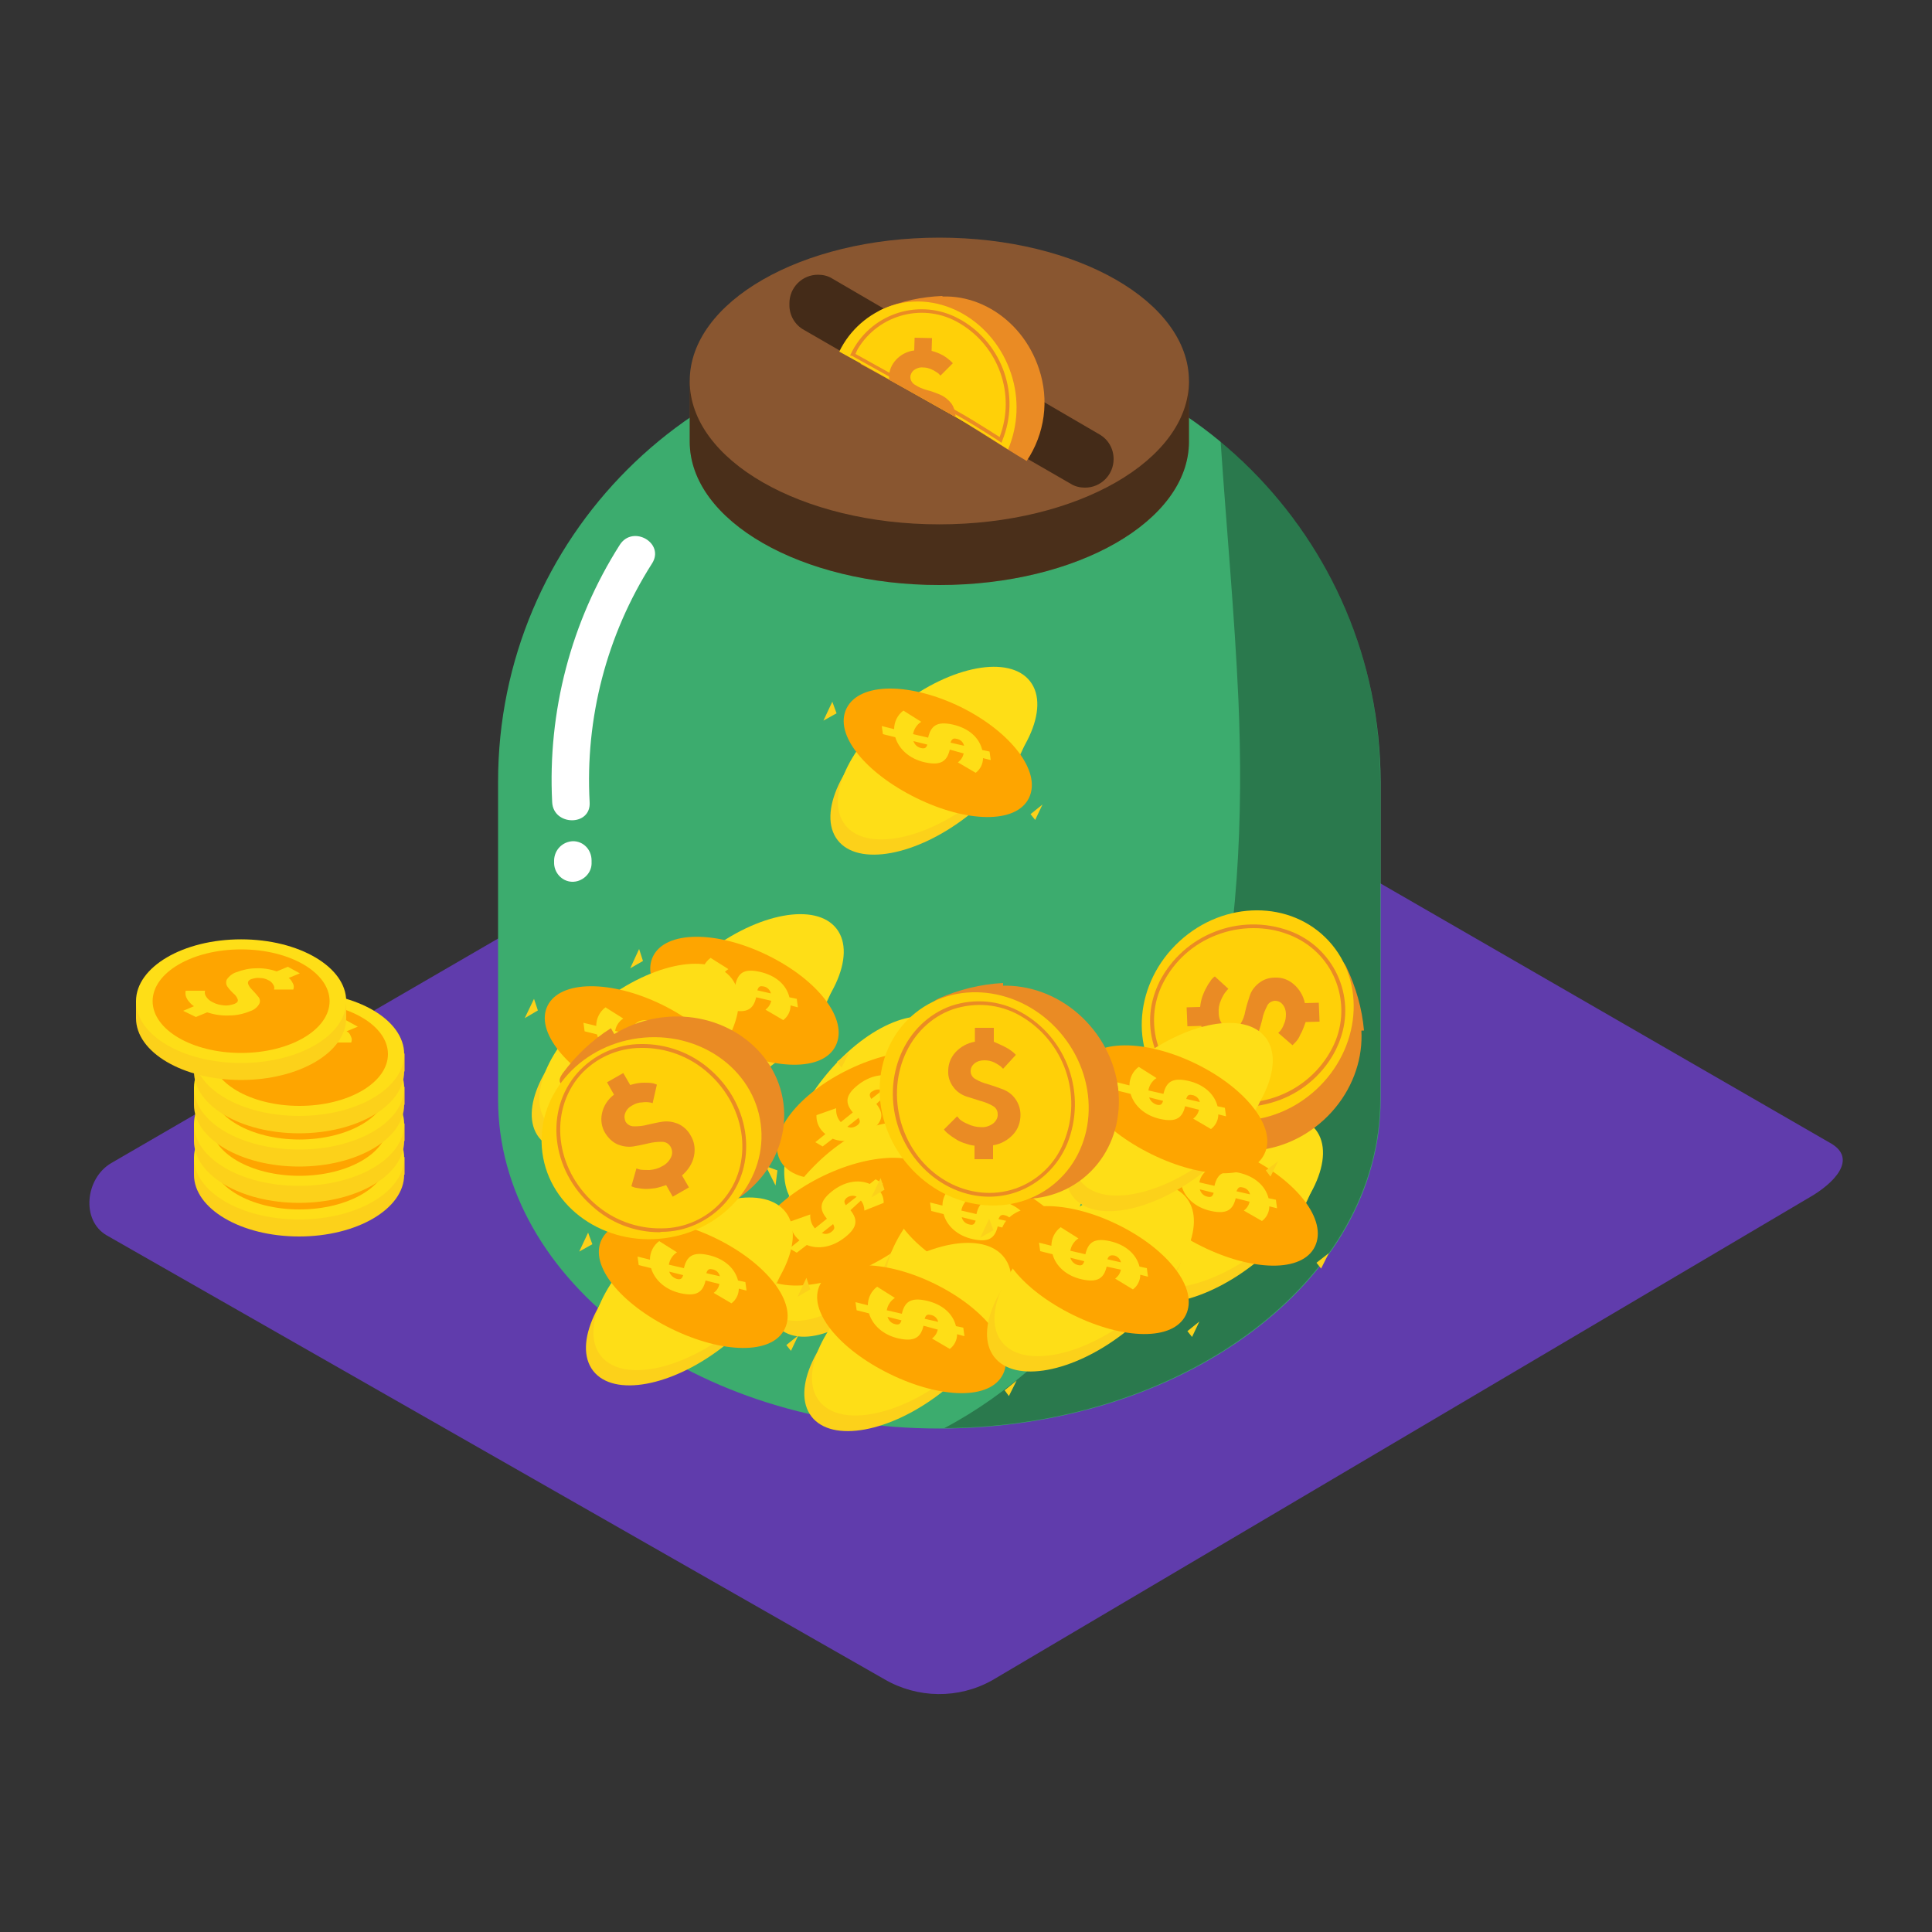 <svg width="132" height="132" viewBox="0 0 132 132" fill="none" xmlns="http://www.w3.org/2000/svg" xmlns:xlink="http://www.w3.org/1999/xlink">
<rect x="0" y="0" width="132" height="132" fill="#333333" stroke="none"/>
<path d="M67.769,114.814L123.578,81.84C125.347,80.837 126.878,79.2 125.136,78.144L69.142,45.83C68.297,45.302 67.03,44.959 66.185,45.461L7.603,79.464C5.834,80.494 5.518,83.371 7.286,84.401L60.43,114.734C62.7,116.054 65.498,116.081 67.769,114.814Z" fill="#603CAC"/>
<path d="M64.178,23.258C47.52,23.258 34.03,36.749 34.03,53.407L34.03,75.108C34.03,87.542 47.52,97.601 64.178,97.601C80.837,97.601 94.327,87.542 94.327,75.108L94.327,53.407C94.301,36.749 80.81,23.258 64.178,23.258Z" fill="#3CAC6E"/>
<g opacity="0.3">
<path d="M83.398,30.175C83.794,36.062 84.348,41.923 84.612,47.81C85.298,63.73 83.239,81.84 70.726,93.218C68.825,94.908 66.766,96.386 64.522,97.574C80.995,97.442 94.301,87.41 94.301,75.082L94.301,53.354C94.327,44.405 90.314,35.904 83.398,30.175Z" fill="#000000"/>
</g>
<path d="M79.649,26.03C76.93,22.704 71.016,20.381 64.178,20.381C57.341,20.381 51.427,22.704 48.708,26.057L47.124,26.057L47.124,30.175C47.124,35.587 54.754,39.97 64.178,39.97C73.603,39.97 81.233,35.587 81.233,30.175L81.233,26.03L79.649,26.03Z" fill="#895630"/>
<g opacity="0.46">
<path d="M79.649,26.03C76.93,22.704 71.016,20.381 64.178,20.381C57.341,20.381 51.427,22.704 48.708,26.057L47.124,26.057L47.124,30.175C47.124,35.587 54.754,39.97 64.178,39.97C73.603,39.97 81.233,35.587 81.233,30.175L81.233,26.03L79.649,26.03Z" fill="#000000"/>
</g>
<path d="M64.178,35.825C73.597,35.825 81.233,31.44 81.233,26.03C81.233,20.621 73.597,16.236 64.178,16.236C54.759,16.236 47.124,20.621 47.124,26.03C47.124,31.44 54.759,35.825 64.178,35.825Z" fill="#895630"/>
<path d="M42.346,37.224C39.019,42.451 37.409,48.602 37.726,54.806C37.805,56.443 40.392,56.47 40.286,54.806C39.97,49.078 41.448,43.375 44.537,38.518C45.461,37.118 43.243,35.825 42.346,37.224Z" fill="#FFFFFF"/>
<path d="M39.151,57.473C38.438,57.499 37.884,58.054 37.858,58.766L37.858,58.898C37.831,59.611 38.386,60.218 39.072,60.245C39.758,60.271 40.392,59.717 40.418,59.03C40.418,59.004 40.418,58.951 40.418,58.925L40.418,58.793C40.418,58.054 39.864,57.473 39.151,57.473Z" fill="#FFFFFF"/>
<path d="M52.325,79.675L52.985,80.995L53.117,79.966Z" fill="#FCD11A"/>
<path d="M60.025,81.42C64.443,81.42 68.024,79.565 68.024,77.275C68.024,74.986 64.443,73.131 60.025,73.131C55.607,73.131 52.026,74.986 52.026,77.275C52.026,79.565 55.607,81.42 60.025,81.42Z" transform="rotate(-51.459 60.025 77.275)" fill="#FCD11A"/>
<path d="M66.739,72.732L67.241,73.814L66.739,73.814L66.739,72.732Z" fill="#FCD11A"/>
<path d="M59.526,80.361C63.943,80.361 67.525,78.505 67.525,76.216C67.525,73.927 63.943,72.071 59.526,72.071C55.108,72.071 51.526,73.927 51.526,76.216C51.526,78.505 55.108,80.361 59.526,80.361Z" transform="rotate(-51.459 59.526 76.216)" fill="#FEDE17"/>
<path d="M65.815,73.181C66.686,74.976 64.495,77.563 61.037,79.253C57.578,80.942 54.146,81.022 53.275,79.226C52.404,77.431 54.569,74.712 58.027,73.049C61.486,71.386 64.944,71.412 65.815,73.181Z" fill="#FEA500"/>
<path d="M59.875,75.425C60.377,76.058 60.377,76.586 59.506,77.273C58.634,77.959 57.684,78.118 56.892,77.801L56.206,78.329L55.704,78.038L56.39,77.484C55.994,77.167 55.757,76.692 55.783,76.19L57.13,75.715C57.103,76.058 57.209,76.428 57.446,76.666L58.265,76.006C57.737,75.372 57.737,74.844 58.582,74.158C59.426,73.471 60.403,73.286 61.195,73.63L61.591,73.313L62.093,73.603L61.67,73.92C61.987,74.158 62.172,74.554 62.146,74.95L60.826,75.451C60.826,75.187 60.746,74.95 60.588,74.765L59.875,75.425ZM58.582,76.877C58.766,76.718 58.793,76.613 58.661,76.375L57.895,76.982C58.106,77.088 58.37,77.035 58.582,76.877ZM59.532,75.082L60.271,74.501C60.06,74.395 59.796,74.422 59.585,74.58L59.558,74.58C59.4,74.712 59.374,74.844 59.532,75.082Z" fill="#FEDE17"/>
<path d="M76.428,78.566L75.794,79.886L76.692,79.385Z" fill="#FCD11A"/>
<path d="M83.069,91.137C85.358,91.137 87.213,87.555 87.213,83.137C87.213,78.72 85.358,75.138 83.069,75.138C80.78,75.138 78.924,78.72 78.924,83.137C78.924,87.555 80.78,91.137 83.069,91.137Z" transform="rotate(-127.818 83.069 83.137)" fill="#FCD11A"/>
<path d="M90.79,85.615L90.262,86.671L89.945,86.275L90.79,85.615Z" fill="#FCD11A"/>
<path d="M83.579,90.095C85.868,90.095 87.724,86.513 87.724,82.096C87.724,77.678 85.868,74.096 83.579,74.096C81.29,74.096 79.434,77.678 79.434,82.096C79.434,86.513 81.29,90.095 83.579,90.095Z" transform="rotate(-127.818 83.579 82.096)" fill="#FEDE17"/>
<path d="M89.839,85.166C88.968,86.962 85.562,86.856 82.13,85.166C78.698,83.477 76.481,80.837 77.352,79.068C78.223,77.299 81.708,77.299 85.166,78.989C88.625,80.678 90.71,83.371 89.839,85.166Z" fill="#FEA500"/>
<path d="M84.427,81.866C84.242,82.658 83.82,82.975 82.738,82.738C81.655,82.5 80.942,81.814 80.731,81.022L79.886,80.81L79.807,80.23L80.652,80.441C80.652,79.939 80.89,79.464 81.286,79.174L82.5,79.939C82.21,80.124 81.998,80.441 81.946,80.784L82.975,81.022C83.16,80.23 83.556,79.886 84.638,80.124C85.721,80.362 86.46,81.022 86.671,81.866L87.173,81.972L87.252,82.553L86.724,82.421C86.724,82.817 86.539,83.186 86.222,83.424L84.982,82.711C85.193,82.553 85.325,82.342 85.378,82.104L84.427,81.866ZM82.5,81.761C82.738,81.814 82.843,81.761 82.922,81.497L81.972,81.259C82.051,81.523 82.236,81.708 82.5,81.761ZM84.48,81.391L85.404,81.602C85.351,81.365 85.166,81.18 84.902,81.127L84.876,81.127C84.691,81.074 84.586,81.127 84.48,81.391Z" fill="#FEDE17"/>
<g opacity="0.5">
<path d="M53.935,20.856L53.935,20.724C53.935,19.642 54.806,18.77 55.889,18.77C56.232,18.77 56.575,18.85 56.866,19.034L75.108,29.674C75.715,30.017 76.085,30.65 76.085,31.363C76.085,32.446 75.214,33.317 74.131,33.317C73.788,33.317 73.445,33.238 73.154,33.053L54.938,22.546C54.305,22.202 53.935,21.542 53.935,20.856Z" fill="#000000"/>
</g>
<path d="M64.39,20.222C62.99,20.275 61.591,20.566 60.298,21.12C58.238,22.018 64.31,23.786 64.31,23.786Z" fill="#EA8B24"/>
<path d="M64.944,28.301C66.713,29.304 68.402,30.466 70.145,31.495C71.386,29.647 71.702,27.324 70.99,25.212C69.802,21.569 66.132,19.457 62.806,20.539C60.826,21.199 59.321,22.836 58.793,24.869C60.852,25.978 62.885,27.139 64.944,28.301Z" fill="#EA8B24"/>
<path d="M64.944,28.301C66.29,29.04 67.584,29.885 68.878,30.703C69.564,29.066 69.643,27.245 69.089,25.555C67.901,21.912 64.231,19.8 60.905,20.882C59.347,21.41 58.054,22.546 57.341,24.024C59.902,25.423 62.41,26.875 64.944,28.301Z" fill="#FFD008"/>
<path d="M68.429,30.254L68.033,29.99C67.082,29.383 66.079,28.75 65.076,28.195C64.337,27.799 63.624,27.377 62.911,26.954C61.38,26.083 59.796,25.186 58.212,24.314L58.08,24.288L58.133,24.182C59.4,21.516 62.594,20.381 65.261,21.648C65.419,21.727 65.551,21.806 65.71,21.886C68.534,23.549 69.722,27.06 68.482,30.096L68.429,30.254ZM58.45,24.182C59.981,25.027 61.538,25.898 63.043,26.743C63.756,27.166 64.495,27.562 65.208,27.984C66.211,28.538 67.214,29.172 68.165,29.779L68.297,29.858C69.406,26.954 68.244,23.681 65.578,22.097C63.175,20.645 60.06,21.437 58.608,23.839C58.555,23.945 58.502,24.05 58.45,24.182Z" fill="#EA8B24"/>
<path d="M64.944,28.301L65.287,28.512C65.287,28.169 65.182,27.826 64.997,27.562C64.786,27.298 64.522,27.086 64.205,26.954C63.888,26.822 63.598,26.717 63.281,26.638C63.017,26.558 62.753,26.453 62.515,26.294C62.33,26.189 62.198,25.978 62.198,25.766C62.198,25.582 62.304,25.397 62.436,25.291C62.621,25.159 62.832,25.08 63.07,25.106C63.281,25.106 63.492,25.159 63.703,25.265C63.835,25.318 63.967,25.423 64.099,25.502C64.152,25.555 64.205,25.608 64.258,25.661L65.102,24.816L64.944,24.658C64.786,24.526 64.627,24.394 64.442,24.288C64.205,24.156 63.941,24.05 63.65,23.971L63.677,23.1L62.489,23.074L62.462,23.945C61.987,23.998 61.538,24.235 61.222,24.578C60.931,24.895 60.746,25.291 60.746,25.74C60.746,25.819 60.746,25.872 60.746,25.951C62.146,26.717 63.545,27.509 64.944,28.301Z" fill="#EA8B24"/>
<path d="M50.582,86.962L51.242,88.255L51.374,87.226Z" fill="#FCD11A"/>
<path d="M58.291,88.703C62.709,88.703 66.291,86.848 66.291,84.559C66.291,82.269 62.709,80.414 58.291,80.414C53.874,80.414 50.292,82.269 50.292,84.559C50.292,86.848 53.874,88.703 58.291,88.703Z" transform="rotate(-51.459 58.291 84.559)" fill="#FCD11A"/>
<path d="M64.997,80.018L65.498,81.074L64.997,81.074L64.997,80.018Z" fill="#FCD11A"/>
<path d="M57.779,87.618C62.197,87.618 65.779,85.762 65.779,83.473C65.779,81.184 62.197,79.329 57.779,79.329C53.362,79.329 49.78,81.184 49.78,83.473C49.78,85.762 53.362,87.618 57.779,87.618Z" transform="rotate(-51.459 57.779 83.473)" fill="#FEDE17"/>
<path d="M64.046,80.467C64.918,82.262 62.726,84.85 59.268,86.539C55.81,88.229 52.378,88.308 51.506,86.513C50.635,84.718 52.8,81.998 56.258,80.335C59.717,78.672 63.202,78.672 64.046,80.467Z" fill="#FEA500"/>
<path d="M58.106,82.685C58.608,83.318 58.608,83.846 57.737,84.533C56.866,85.219 55.915,85.378 55.123,85.061L54.437,85.589L53.935,85.298L54.622,84.744C54.226,84.427 53.988,83.952 54.014,83.45L55.361,82.975C55.334,83.318 55.44,83.662 55.678,83.926L56.496,83.266C55.968,82.632 55.968,82.104 56.813,81.418C57.658,80.731 58.634,80.546 59.426,80.89L59.822,80.573L60.324,80.863L59.902,81.18C60.218,81.418 60.377,81.787 60.377,82.183L59.057,82.711C59.057,82.474 58.978,82.21 58.819,82.025L58.106,82.685ZM56.839,84.137C57.024,83.978 57.05,83.873 56.918,83.635L56.153,84.242C56.364,84.348 56.628,84.322 56.839,84.137ZM57.79,82.342L58.529,81.761C58.318,81.655 58.054,81.682 57.842,81.84C57.684,81.998 57.631,82.104 57.79,82.342Z" fill="#FEDE17"/>
<path d="M43.666,64.838L43.058,66.158L43.93,65.657Z" fill="#FCD11A"/>
<path d="M50.313,77.421C52.603,77.421 54.458,73.84 54.458,69.422C54.458,65.004 52.603,61.423 50.313,61.423C48.024,61.423 46.169,65.004 46.169,69.422C46.169,73.84 48.024,77.421 50.313,77.421Z" transform="rotate(-127.818 50.313 69.422)" fill="#FCD11A"/>
<path d="M58.027,71.887L57.499,72.943L57.182,72.547L58.027,71.887Z" fill="#FCD11A"/>
<path d="M50.835,76.356C53.124,76.356 54.98,72.774 54.98,68.356C54.98,63.939 53.124,60.357 50.835,60.357C48.546,60.357 46.69,63.939 46.69,68.356C46.69,72.774 48.546,76.356 50.835,76.356Z" transform="rotate(-127.818 50.835 68.356)" fill="#FEDE17"/>
<path d="M57.103,71.438C56.232,73.234 52.826,73.128 49.394,71.438C45.962,69.749 43.745,67.109 44.616,65.34C45.487,63.571 48.972,63.571 52.43,65.261C55.889,66.95 57.974,69.643 57.103,71.438Z" fill="#FEA500"/>
<path d="M51.665,68.138C51.48,68.93 51.058,69.247 49.975,69.01C48.893,68.772 48.18,68.086 47.969,67.294L47.124,67.082L47.045,66.502L47.916,66.713C47.916,66.211 48.154,65.736 48.55,65.446L49.764,66.211C49.474,66.396 49.262,66.713 49.21,67.056L50.239,67.294C50.424,66.475 50.82,66.158 51.902,66.396C52.985,66.634 53.724,67.267 53.935,68.138L54.437,68.244L54.516,68.825L54.014,68.693C54.014,69.089 53.83,69.458 53.513,69.696L52.298,68.983C52.51,68.825 52.642,68.614 52.694,68.376L51.665,68.138ZM49.738,68.033C49.975,68.086 50.081,68.033 50.16,67.769L49.21,67.531C49.289,67.795 49.474,67.98 49.738,68.033ZM51.744,67.663L52.668,67.874C52.615,67.637 52.43,67.452 52.193,67.399L52.166,67.399C51.929,67.346 51.823,67.399 51.744,67.663Z" fill="#FEDE17"/>
<path d="M93.192,70.409C93.06,68.904 92.638,67.426 91.978,66.053C90.895,63.888 89.338,70.567 89.338,70.567Z" fill="#EA8B24"/>
<path d="M85.784,78.333C89.939,78.333 93.308,75.248 93.308,71.442C93.308,67.637 89.939,64.552 85.784,64.552C81.628,64.552 78.26,67.637 78.26,71.442C78.26,75.248 81.628,78.333 85.784,78.333Z" transform="rotate(-42.579 85.784 71.442)" fill="#EA8B24"/>
<path d="M85.248,76.274C89.403,76.274 92.772,73.189 92.772,69.384C92.772,65.578 89.403,62.493 85.248,62.493C81.093,62.493 77.724,65.578 77.724,69.384C77.724,73.189 81.093,76.274 85.248,76.274Z" transform="rotate(-42.579 85.248 69.384)" fill="#FFD008"/>
<path d="M84.85,75.636C84.005,75.636 83.186,75.478 82.394,75.187C79.385,74.078 77.827,70.752 78.936,67.742C79.015,67.505 79.121,67.294 79.226,67.056C80.89,63.835 84.691,62.357 88.097,63.598C91.106,64.706 92.664,68.033 91.555,71.042C91.476,71.28 91.37,71.491 91.265,71.729C90.473,73.286 89.126,74.501 87.49,75.134C86.645,75.451 85.747,75.636 84.85,75.636ZM85.642,63.413C84.77,63.413 83.926,63.571 83.107,63.888C81.523,64.495 80.23,65.657 79.464,67.162C78.065,69.881 79.121,73.234 81.84,74.633C82.051,74.738 82.262,74.844 82.5,74.923C85.774,76.111 89.443,74.686 91.027,71.597C92.426,68.878 91.37,65.525 88.651,64.126C88.44,64.02 88.229,63.914 87.991,63.835C87.252,63.545 86.46,63.413 85.642,63.413Z" fill="#EA8B24"/>
<path d="M88.836,70.699C88.757,70.91 88.625,71.095 88.466,71.254L88.308,71.412L87.331,70.567C87.384,70.541 87.437,70.462 87.49,70.409C87.595,70.277 87.674,70.118 87.727,69.96C87.833,69.749 87.859,69.511 87.859,69.274C87.859,69.036 87.78,68.798 87.622,68.614C87.49,68.455 87.305,68.376 87.094,68.376C86.856,68.402 86.645,68.534 86.566,68.746C86.434,69.01 86.302,69.3 86.249,69.617C86.17,69.96 86.064,70.277 85.958,70.62C85.853,70.963 85.642,71.254 85.351,71.491C85.034,71.755 84.638,71.887 84.242,71.887C83.741,71.914 83.266,71.755 82.87,71.438C82.474,71.095 82.183,70.62 82.078,70.092L81.127,70.118L81.074,68.825L81.998,68.798C82.025,68.534 82.078,68.297 82.157,68.059C82.236,67.848 82.315,67.663 82.421,67.478C82.5,67.32 82.579,67.188 82.685,67.056C82.738,66.95 82.817,66.871 82.896,66.792L83.002,66.713L83.926,67.558C83.873,67.61 83.82,67.663 83.741,67.769C83.609,67.927 83.503,68.138 83.424,68.323C83.292,68.614 83.239,68.904 83.266,69.221C83.266,69.511 83.371,69.802 83.556,70.039C83.714,70.224 83.952,70.33 84.216,70.303C84.454,70.303 84.665,70.145 84.77,69.934C84.929,69.67 85.034,69.379 85.087,69.062C85.166,68.719 85.272,68.376 85.378,68.059C85.483,67.716 85.694,67.426 85.985,67.188C86.302,66.924 86.698,66.792 87.094,66.792C87.569,66.766 88.018,66.924 88.387,67.241C88.783,67.584 89.047,68.033 89.153,68.534L90.103,68.508L90.156,69.802L89.206,69.828C89.1,70.118 88.994,70.435 88.836,70.699Z" fill="#EA8B24"/>
<path d="M60.166,80.494L59.532,81.814L60.43,81.286Z" fill="#FCD11A"/>
<path d="M66.818,93.06C69.107,93.06 70.963,89.478 70.963,85.06C70.963,80.643 69.107,77.061 66.818,77.061C64.529,77.061 62.673,80.643 62.673,85.06C62.673,89.478 64.529,93.06 66.818,93.06Z" transform="rotate(-127.818 66.818 85.06)" fill="#FCD11A"/>
<path d="M74.501,87.516L73.999,88.572L73.682,88.176L74.501,87.516Z" fill="#FCD11A"/>
<path d="M67.331,92.015C69.62,92.015 71.475,88.433 71.475,84.015C71.475,79.598 69.62,76.016 67.331,76.016C65.042,76.016 63.186,79.598 63.186,84.015C63.186,88.433 65.042,92.015 67.331,92.015Z" transform="rotate(-127.818 67.331 84.015)" fill="#FEDE17"/>
<path d="M73.577,87.067C72.706,88.862 69.3,88.757 65.842,87.067C62.383,85.378 60.192,82.738 61.063,80.969C61.934,79.2 65.419,79.2 68.878,80.89C72.336,82.579 74.448,85.272 73.577,87.067Z" fill="#FEA500"/>
<path d="M68.165,83.794C67.98,84.586 67.558,84.902 66.475,84.665C65.393,84.427 64.68,83.741 64.469,82.949L63.624,82.738L63.545,82.157L64.39,82.368C64.39,81.866 64.627,81.391 65.023,81.101L66.238,81.866C65.947,82.051 65.736,82.368 65.683,82.711L66.713,82.949C66.898,82.157 67.294,81.814 68.376,82.051C69.458,82.315 70.198,82.949 70.409,83.794L70.91,83.899L70.99,84.48L70.462,84.348C70.462,84.744 70.277,85.114 69.96,85.351L68.746,84.638C68.957,84.48 69.089,84.269 69.142,84.031L68.165,83.794ZM66.238,83.662C66.475,83.714 66.581,83.662 66.66,83.398L65.71,83.16C65.762,83.424 65.974,83.609 66.238,83.662ZM68.218,83.292L69.142,83.503C69.089,83.266 68.904,83.081 68.64,83.028C68.429,82.975 68.323,83.028 68.218,83.292Z" fill="#FEDE17"/>
<path d="M40.181,84.216L39.574,85.51L40.471,85.008Z" fill="#FCD11A"/>
<path d="M46.846,96.755C49.135,96.755 50.991,93.174 50.991,88.756C50.991,84.338 49.135,80.757 46.846,80.757C44.557,80.757 42.701,84.338 42.701,88.756C42.701,93.174 44.557,96.755 46.846,96.755Z" transform="rotate(-127.818 46.846 88.756)" fill="#FCD11A"/>
<path d="M54.542,91.238L54.041,92.294L53.724,91.898L54.542,91.238Z" fill="#FCD11A"/>
<path d="M47.356,95.713C49.645,95.713 51.501,92.132 51.501,87.714C51.501,83.296 49.645,79.715 47.356,79.715C45.067,79.715 43.211,83.296 43.211,87.714C43.211,92.132 45.067,95.713 47.356,95.713Z" transform="rotate(-127.818 47.356 87.714)" fill="#FEDE17"/>
<path d="M53.618,90.79C52.747,92.585 49.342,92.479 45.883,90.79C42.425,89.1 40.234,86.46 41.105,84.691C41.976,82.922 45.461,82.922 48.919,84.612C52.378,86.302 54.49,88.994 53.618,90.79Z" fill="#FEA500"/>
<path d="M48.206,87.49C48.022,88.282 47.599,88.598 46.517,88.361C45.434,88.123 44.722,87.437 44.484,86.645L43.639,86.434L43.56,85.853L44.405,86.064C44.405,85.562 44.642,85.087 45.038,84.797L46.253,85.562C45.962,85.747 45.751,86.064 45.698,86.407L46.728,86.645C46.913,85.853 47.309,85.51 48.391,85.747C49.474,85.985 50.213,86.645 50.424,87.49L50.926,87.595L51.005,88.176L50.477,88.044C50.477,88.44 50.292,88.81 49.975,89.047L48.761,88.334C48.972,88.176 49.104,87.965 49.157,87.727L48.206,87.49ZM46.253,87.384C46.49,87.437 46.596,87.384 46.675,87.12L45.725,86.882C45.804,87.12 45.989,87.305 46.253,87.384ZM48.259,86.988L49.183,87.199C49.13,86.962 48.946,86.777 48.682,86.724L48.655,86.724C48.47,86.671 48.338,86.724 48.259,86.988Z" fill="#FEDE17"/>
<path d="M55.097,87.305L54.49,88.598L55.361,88.097Z" fill="#FCD11A"/>
<path d="M61.766,99.879C64.055,99.879 65.911,96.297 65.911,91.88C65.911,87.462 64.055,83.88 61.766,83.88C59.477,83.88 57.621,87.462 57.621,91.88C57.621,96.297 59.477,99.879 61.766,99.879Z" transform="rotate(-127.818 61.766 91.88)" fill="#FCD11A"/>
<path d="M69.458,94.327L68.93,95.383L68.64,94.987L69.458,94.327Z" fill="#FCD11A"/>
<path d="M62.288,98.813C64.577,98.813 66.433,95.232 66.433,90.814C66.433,86.396 64.577,82.815 62.288,82.815C59.999,82.815 58.143,86.396 58.143,90.814C58.143,95.232 59.999,98.813 62.288,98.813Z" transform="rotate(-127.818 62.288 90.814)" fill="#FEDE17"/>
<path d="M68.534,93.878C67.663,95.674 64.258,95.568 60.799,93.878C57.341,92.189 55.15,89.549 56.021,87.78C56.892,86.011 60.377,86.011 63.835,87.701C67.294,89.39 69.406,92.083 68.534,93.878Z" fill="#FEA500"/>
<path d="M63.096,90.578C62.911,91.37 62.489,91.687 61.406,91.45C60.324,91.212 59.611,90.526 59.374,89.734L58.529,89.522L58.45,88.968L59.294,89.179C59.294,88.678 59.532,88.202 59.928,87.912L61.142,88.678C60.852,88.862 60.641,89.179 60.588,89.522L61.618,89.76C61.802,88.968 62.198,88.625 63.281,88.862C64.363,89.1 65.102,89.734 65.314,90.605L65.815,90.71L65.894,91.291L65.393,91.159C65.393,91.555 65.208,91.925 64.891,92.162L63.677,91.45C63.888,91.291 64.02,91.08 64.073,90.842L63.096,90.578ZM61.169,90.473C61.406,90.526 61.512,90.473 61.591,90.209L60.641,89.971C60.72,90.235 60.905,90.42 61.169,90.473ZM63.175,90.103L64.099,90.314C64.046,90.077 63.862,89.892 63.598,89.839L63.571,89.839C63.36,89.786 63.254,89.839 63.175,90.103Z" fill="#FEDE17"/>
<path d="M67.584,83.266L66.977,84.559L67.874,84.058Z" fill="#FCD11A"/>
<path d="M74.248,95.807C76.537,95.807 78.393,92.226 78.393,87.808C78.393,83.39 76.537,79.809 74.248,79.809C71.959,79.809 70.104,83.39 70.104,87.808C70.104,92.226 71.959,95.807 74.248,95.807Z" transform="rotate(-127.818 74.248 87.808)" fill="#FCD11A"/>
<path d="M81.946,90.288L81.444,91.344L81.127,90.948L81.946,90.288Z" fill="#FCD11A"/>
<path d="M74.758,94.762C77.047,94.762 78.903,91.181 78.903,86.763C78.903,82.345 77.047,78.764 74.758,78.764C72.469,78.764 70.614,82.345 70.614,86.763C70.614,91.181 72.469,94.762 74.758,94.762Z" transform="rotate(-127.818 74.758 86.763)" fill="#FEDE17"/>
<path d="M81.022,89.839C80.15,91.634 76.745,91.529 73.313,89.839C69.881,88.15 67.663,85.51 68.534,83.741C69.406,81.972 72.89,81.972 76.349,83.662C79.807,85.351 81.893,88.044 81.022,89.839Z" fill="#FEA500"/>
<path d="M75.61,86.539C75.425,87.331 75.002,87.648 73.92,87.41C72.838,87.173 72.125,86.486 71.914,85.694L71.069,85.483L70.99,84.902L71.834,85.114C71.834,84.612 72.072,84.137 72.468,83.846L73.682,84.612C73.392,84.797 73.181,85.114 73.128,85.457L74.158,85.694C74.342,84.902 74.738,84.559 75.821,84.797C76.903,85.034 77.642,85.694 77.854,86.539L78.355,86.645L78.434,87.226L77.906,87.094C77.906,87.49 77.722,87.859 77.405,88.097L76.19,87.358C76.402,87.199 76.534,86.988 76.586,86.75L75.61,86.539ZM73.656,86.434C73.894,86.486 73.999,86.434 74.078,86.17L73.128,85.932C73.207,86.196 73.418,86.381 73.656,86.434ZM75.662,86.038L76.586,86.249C76.534,86.011 76.349,85.826 76.111,85.774L76.085,85.774C75.874,85.747 75.742,85.8 75.662,86.038Z" fill="#FEDE17"/>
<path d="M72.97,72.283L72.336,73.603L73.234,73.075Z" fill="#FCD11A"/>
<path d="M79.625,84.854C81.914,84.854 83.769,81.273 83.769,76.855C83.769,72.437 81.914,68.856 79.625,68.856C77.336,68.856 75.48,72.437 75.48,76.855C75.48,81.273 77.336,84.854 79.625,84.854Z" transform="rotate(-127.818 79.625 76.855)" fill="#FCD11A"/>
<path d="M87.331,79.332L86.803,80.388L86.486,79.966L87.331,79.332Z" fill="#FCD11A"/>
<path d="M80.146,83.786C82.435,83.786 84.291,80.205 84.291,75.787C84.291,71.369 82.435,67.788 80.146,67.788C77.857,67.788 76.001,71.369 76.001,75.787C76.001,80.205 77.857,83.786 80.146,83.786Z" transform="rotate(-127.818 80.146 75.787)" fill="#FEDE17"/>
<path d="M86.381,78.857C85.51,80.652 82.104,80.546 78.672,78.857C75.24,77.167 73.022,74.527 73.894,72.758C74.765,70.99 78.25,70.99 81.708,72.679C85.166,74.369 87.278,77.088 86.381,78.857Z" fill="#FEA500"/>
<path d="M80.969,75.583C80.784,76.375 80.362,76.692 79.279,76.454C78.197,76.217 77.484,75.53 77.246,74.738L76.402,74.527L76.322,73.946L77.167,74.158C77.167,73.656 77.405,73.181 77.801,72.89L79.015,73.656C78.725,73.841 78.514,74.158 78.461,74.501L79.49,74.738C79.675,73.946 80.071,73.603 81.154,73.841C82.236,74.078 82.975,74.738 83.186,75.583L83.688,75.689L83.767,76.27L83.239,76.138C83.239,76.534 83.054,76.903 82.738,77.141L81.523,76.428C81.734,76.27 81.866,76.058 81.919,75.821L80.969,75.583ZM79.042,75.478C79.279,75.53 79.385,75.478 79.464,75.214L78.514,74.976C78.593,75.214 78.778,75.398 79.042,75.478ZM81.048,75.082L81.972,75.293C81.919,75.055 81.734,74.87 81.47,74.818L81.444,74.818C81.233,74.765 81.127,74.818 81.048,75.082Z" fill="#FEDE17"/>
<path d="M36.485,68.244L35.851,69.564L36.749,69.036Z" fill="#FCD11A"/>
<path d="M43.141,80.809C45.43,80.809 47.286,77.228 47.286,72.81C47.286,68.392 45.43,64.811 43.141,64.811C40.852,64.811 38.996,68.392 38.996,72.81C38.996,77.228 40.852,80.809 43.141,80.809Z" transform="rotate(-127.818 43.141 72.81)" fill="#FCD11A"/>
<path d="M50.846,75.266L50.318,76.322L50.002,75.926L50.846,75.266Z" fill="#FCD11A"/>
<path d="M43.663,79.743C45.952,79.743 47.807,76.162 47.807,71.744C47.807,67.326 45.952,63.745 43.663,63.745C41.374,63.745 39.518,67.326 39.518,71.744C39.518,76.162 41.374,79.743 43.663,79.743Z" transform="rotate(-127.818 43.663 71.744)" fill="#FEDE17"/>
<path d="M49.896,74.818C49.025,76.613 45.619,76.507 42.187,74.818C38.755,73.128 36.538,70.488 37.409,68.719C38.28,66.95 41.765,66.95 45.223,68.64C48.682,70.33 50.794,73.022 49.896,74.818Z" fill="#FEA500"/>
<path d="M44.484,71.518C44.299,72.31 43.877,72.626 42.794,72.389C41.712,72.151 40.999,71.465 40.788,70.673L39.943,70.462L39.864,69.881L40.735,70.092C40.735,69.59 40.973,69.115 41.369,68.825L42.583,69.59C42.293,69.775 42.082,70.092 42.029,70.435L43.058,70.673C43.243,69.881 43.639,69.538 44.722,69.775C45.804,70.013 46.543,70.673 46.754,71.518L47.256,71.623L47.335,72.204L46.834,72.072C46.834,72.468 46.649,72.838 46.332,73.075L45.118,72.362C45.329,72.204 45.461,71.993 45.514,71.755L44.484,71.518ZM42.557,71.412C42.794,71.465 42.9,71.412 42.979,71.174L42.029,70.937C42.108,71.174 42.293,71.359 42.557,71.412ZM44.563,71.042L45.487,71.254C45.434,71.016 45.25,70.831 45.012,70.778L44.986,70.778C44.748,70.726 44.642,70.778 44.563,71.042Z" fill="#FEDE17"/>
<path d="M41.738,70.25C40.445,71.069 39.336,72.125 38.438,73.339C37.013,75.319 43.666,73.603 43.666,73.603Z" fill="#EA8B24"/>
<path d="M46.066,83.875C49.871,83.875 52.956,80.507 52.956,76.351C52.956,72.196 49.871,68.827 46.066,68.827C42.26,68.827 39.175,72.196 39.175,76.351C39.175,80.507 42.26,83.875 46.066,83.875Z" transform="rotate(-97.557 46.066 76.351)" fill="#EA8B24"/>
<path d="M44.515,85.29C48.321,85.29 51.406,81.922 51.406,77.766C51.406,73.611 48.321,70.242 44.515,70.242C40.71,70.242 37.625,73.611 37.625,77.766C37.625,81.922 40.71,85.29 44.515,85.29Z" transform="rotate(-97.557 44.515 77.766)" fill="#FFD008"/>
<path d="M45.065,84.19C43.349,84.19 41.712,83.556 40.445,82.394C37.646,79.939 37.198,75.874 39.442,73.313C40.55,72.072 42.134,71.333 43.798,71.333C45.54,71.306 47.256,71.94 48.55,73.102C51.348,75.557 51.797,79.622 49.553,82.183C48.444,83.424 46.86,84.163 45.197,84.163L45.065,84.19ZM40.603,82.21C41.87,83.345 43.507,83.952 45.197,83.926C46.781,83.926 48.312,83.239 49.368,82.025C51.506,79.57 51.058,75.689 48.391,73.313C47.124,72.178 45.487,71.57 43.798,71.597C42.214,71.597 40.682,72.283 39.626,73.471C37.488,75.953 37.937,79.834 40.603,82.21Z" fill="#EA8B24"/>
<path d="M44.009,73.973C44.22,73.973 44.458,73.973 44.669,74.026L44.88,74.105L44.59,75.372C44.51,75.346 44.431,75.319 44.378,75.319C44.22,75.293 44.035,75.293 43.877,75.319C43.639,75.319 43.402,75.398 43.19,75.53C42.979,75.636 42.794,75.821 42.715,76.058C42.636,76.243 42.662,76.454 42.742,76.639C42.874,76.85 43.085,76.956 43.322,76.956C43.639,76.956 43.93,76.93 44.22,76.85C44.563,76.771 44.906,76.692 45.25,76.639C45.619,76.586 45.962,76.639 46.306,76.771C46.675,76.93 46.992,77.22 47.177,77.563C47.441,77.986 47.52,78.487 47.414,78.989C47.309,79.517 46.992,79.966 46.596,80.309L47.071,81.127L45.962,81.761L45.514,80.969C45.276,81.048 45.038,81.127 44.774,81.18C44.563,81.206 44.352,81.233 44.114,81.233C43.956,81.233 43.771,81.206 43.613,81.18C43.507,81.154 43.375,81.154 43.27,81.101L43.138,81.048L43.481,79.834L43.745,79.913C43.956,79.939 44.167,79.939 44.378,79.939C44.695,79.913 44.986,79.834 45.25,79.675C45.514,79.543 45.725,79.332 45.857,79.042C45.962,78.804 45.936,78.54 45.804,78.329C45.672,78.118 45.461,78.012 45.223,78.012C44.906,78.012 44.616,78.038 44.299,78.118C43.956,78.197 43.613,78.276 43.27,78.329C42.9,78.382 42.557,78.329 42.214,78.197C41.844,78.038 41.554,77.748 41.342,77.405C41.105,77.009 41.026,76.534 41.131,76.058C41.237,75.557 41.527,75.108 41.95,74.791L41.474,73.946L42.583,73.313L43.058,74.131C43.402,74.026 43.692,73.973 44.009,73.973Z" fill="#EA8B24"/>
<path d="M68.534,67.162C67.003,67.241 65.525,67.61 64.126,68.218C61.908,69.221 68.534,71.016 68.534,71.016Z" fill="#EA8B24"/>
<path d="M69.304,82.153C73.109,82.153 76.194,78.784 76.194,74.629C76.194,70.473 73.109,67.105 69.304,67.105C65.499,67.105 62.414,70.473 62.414,74.629C62.414,78.784 65.499,82.153 69.304,82.153Z" transform="rotate(-38.464 69.304 74.629)" fill="#EA8B24"/>
<path d="M67.242,82.603C71.047,82.603 74.132,79.234 74.132,75.079C74.132,70.923 71.047,67.555 67.242,67.555C63.437,67.555 60.352,70.923 60.352,75.079C60.352,79.234 63.437,82.603 67.242,82.603Z" transform="rotate(-38.464 67.242 75.079)" fill="#FFD008"/>
<path d="M67.584,81.761C64.944,81.761 62.41,79.939 61.406,77.114C60.192,73.603 61.802,69.854 64.997,68.719C66.581,68.191 68.323,68.35 69.775,69.168C72.943,70.937 74.263,74.791 72.917,78.144C72.283,79.675 71.016,80.89 69.458,81.444C68.851,81.655 68.218,81.761 67.584,81.761ZM61.67,77.035C62.832,80.414 66.29,82.262 69.379,81.206C70.884,80.678 72.098,79.517 72.679,78.038C73.999,74.818 72.706,71.095 69.67,69.379C68.27,68.587 66.634,68.455 65.102,68.957C62.04,70.039 60.509,73.656 61.67,77.035Z" fill="#EA8B24"/>
<path d="M68.693,71.544C68.904,71.65 69.089,71.782 69.247,71.914L69.406,72.072L68.534,73.022C68.482,72.97 68.429,72.917 68.376,72.864C68.244,72.758 68.086,72.679 67.954,72.6C67.742,72.494 67.505,72.442 67.267,72.442C67.03,72.442 66.792,72.494 66.581,72.653C66.422,72.785 66.317,72.97 66.317,73.181C66.317,73.418 66.449,73.63 66.66,73.735C66.924,73.894 67.214,73.999 67.505,74.078C67.848,74.184 68.165,74.29 68.508,74.422C68.851,74.554 69.142,74.765 69.353,75.055C69.59,75.372 69.722,75.768 69.722,76.164C69.722,76.666 69.564,77.141 69.221,77.51C68.851,77.906 68.376,78.17 67.848,78.25L67.848,79.2L66.581,79.2L66.581,78.276C66.317,78.25 66.079,78.17 65.842,78.091C65.63,78.012 65.446,77.933 65.261,77.801C65.129,77.722 64.97,77.616 64.838,77.51C64.733,77.431 64.654,77.352 64.574,77.273L64.495,77.167L65.393,76.27C65.446,76.322 65.498,76.402 65.578,76.481C65.736,76.613 65.921,76.718 66.132,76.798C66.396,76.93 66.713,77.009 67.03,77.009C67.32,77.035 67.637,76.93 67.874,76.745C68.059,76.586 68.191,76.349 68.165,76.111C68.165,75.874 68.033,75.662 67.822,75.557C67.558,75.398 67.267,75.293 66.977,75.214C66.634,75.108 66.317,75.002 65.974,74.897C65.63,74.765 65.34,74.554 65.129,74.263C64.891,73.946 64.759,73.55 64.786,73.154C64.786,72.679 64.97,72.23 65.287,71.887C65.63,71.518 66.106,71.254 66.607,71.174L66.607,70.224L67.901,70.224L67.901,71.174C68.112,71.28 68.402,71.386 68.693,71.544Z" fill="#EA8B24"/>
<path d="M56.866,47.942L56.258,49.236L57.156,48.734Z" fill="#FCD11A"/>
<path d="M63.548,60.494C65.837,60.494 67.693,56.913 67.693,52.495C67.693,48.077 65.837,44.496 63.548,44.496C61.259,44.496 59.404,48.077 59.404,52.495C59.404,56.913 61.259,60.494 63.548,60.494Z" transform="rotate(-127.818 63.548 52.495)" fill="#FCD11A"/>
<path d="M71.227,54.965L70.726,56.021L70.409,55.625L71.227,54.965Z" fill="#FCD11A"/>
<path d="M64.06,59.455C66.349,59.455 68.205,55.873 68.205,51.455C68.205,47.037 66.349,43.456 64.06,43.456C61.771,43.456 59.915,47.037 59.915,51.455C59.915,55.873 61.771,59.455 64.06,59.455Z" transform="rotate(-127.818 64.06 51.455)" fill="#FEDE17"/>
<path d="M70.303,54.516C69.432,56.311 66.026,56.206 62.594,54.516C59.162,52.826 56.945,50.186 57.842,48.391C58.74,46.596 62.198,46.622 65.657,48.312C69.062,50.002 71.174,52.721 70.303,54.516Z" fill="#FEA500"/>
<path d="M64.891,51.216C64.706,52.008 64.284,52.325 63.202,52.087C62.119,51.85 61.406,51.163 61.169,50.371L60.324,50.16L60.245,49.606L61.09,49.817C61.09,49.315 61.327,48.84 61.723,48.55L62.938,49.315C62.647,49.5 62.436,49.817 62.383,50.16L63.413,50.398C63.598,49.606 63.994,49.262 65.076,49.5C66.158,49.738 66.898,50.371 67.109,51.242L67.61,51.348L67.69,51.929L67.162,51.797C67.162,52.193 66.977,52.562 66.66,52.8L65.446,52.087C65.657,51.929 65.789,51.718 65.842,51.48L64.891,51.216ZM62.938,51.11C63.175,51.163 63.281,51.11 63.36,50.873L62.41,50.635C62.489,50.873 62.674,51.058 62.938,51.11ZM64.944,50.741L65.868,50.952C65.815,50.714 65.63,50.53 65.366,50.477L65.34,50.477C65.155,50.424 65.023,50.477 64.944,50.741Z" fill="#FEDE17"/>
<path d="M20.434,84.48C24.399,84.48 27.614,82.589 27.614,80.256C27.614,77.923 24.399,76.032 20.434,76.032C16.468,76.032 13.253,77.923 13.253,80.256C13.253,82.589 16.468,84.48 20.434,84.48Z" fill="#FCD11A"/>
<path d="M13.253,80.256L13.253,79.042L14.045,80.018L13.253,80.256Z" fill="#FCD11A"/>
<path d="M27.641,79.042L27.641,80.256L26.717,80.256L27.403,79.279L27.641,79.042Z" fill="#FCD11A"/>
<path d="M20.434,83.318C24.399,83.318 27.614,81.427 27.614,79.094C27.614,76.762 24.399,74.87 20.434,74.87C16.468,74.87 13.253,76.762 13.253,79.094C13.253,81.427 16.468,83.318 20.434,83.318Z" fill="#FEDE17"/>
<path d="M20.46,82.632C23.799,82.632 26.506,81.048 26.506,79.094C26.506,77.141 23.799,75.557 20.46,75.557C17.121,75.557 14.414,77.141 14.414,79.094C14.414,81.048 17.121,82.632 20.46,82.632Z" fill="#FEA500"/>
<path d="M23.971,77.88C24.024,77.986 24.05,78.091 24.024,78.197L23.998,78.302L22.678,78.302C22.678,78.276 22.704,78.223 22.704,78.197C22.704,78.118 22.678,78.038 22.625,77.959C22.546,77.827 22.44,77.722 22.308,77.669C22.123,77.563 21.912,77.51 21.701,77.51C21.49,77.51 21.305,77.537 21.12,77.59C20.935,77.669 20.856,77.774 20.909,77.906C20.962,78.065 21.067,78.197 21.199,78.329C21.331,78.461 21.463,78.619 21.595,78.778C21.727,78.91 21.754,79.121 21.674,79.279C21.542,79.517 21.305,79.702 21.041,79.781C20.592,79.966 20.117,80.071 19.642,80.071C19.114,80.098 18.612,80.018 18.11,79.86L17.345,80.177L16.474,79.754L17.213,79.438C17.081,79.358 16.975,79.253 16.87,79.121C16.79,79.042 16.738,78.936 16.685,78.83C16.658,78.751 16.632,78.672 16.632,78.593C16.632,78.54 16.632,78.487 16.632,78.434L16.658,78.382L17.978,78.382C17.952,78.434 17.952,78.461 17.952,78.514C17.952,78.619 18.005,78.725 18.058,78.804C18.163,78.962 18.322,79.094 18.506,79.174C18.744,79.279 19.008,79.358 19.272,79.358C19.51,79.385 19.747,79.332 19.985,79.253C20.17,79.174 20.222,79.068 20.196,78.936C20.143,78.778 20.038,78.646 19.906,78.514C19.774,78.382 19.615,78.223 19.51,78.065C19.404,77.933 19.378,77.722 19.457,77.563C19.615,77.326 19.853,77.141 20.117,77.062C20.539,76.903 20.988,76.798 21.463,76.798C21.938,76.771 22.44,76.85 22.889,77.009L23.628,76.692L24.446,77.141L23.681,77.458C23.813,77.563 23.918,77.722 23.971,77.88Z" fill="#FEDE17"/>
<path d="M20.434,82.183C24.399,82.183 27.614,80.292 27.614,77.959C27.614,75.626 24.399,73.735 20.434,73.735C16.468,73.735 13.253,75.626 13.253,77.959C13.253,80.292 16.468,82.183 20.434,82.183Z" fill="#FCD11A"/>
<path d="M13.253,77.959L13.253,76.745L14.045,77.722L13.253,77.959Z" fill="#FCD11A"/>
<path d="M27.641,76.745L27.641,77.959L26.717,77.959L27.403,76.982L27.641,76.745Z" fill="#FCD11A"/>
<path d="M20.434,81.022C24.399,81.022 27.614,79.13 27.614,76.798C27.614,74.465 24.399,72.574 20.434,72.574C16.468,72.574 13.253,74.465 13.253,76.798C13.253,79.13 16.468,81.022 20.434,81.022Z" fill="#FEDE17"/>
<path d="M20.46,80.335C23.799,80.335 26.506,78.751 26.506,76.798C26.506,74.844 23.799,73.26 20.46,73.26C17.121,73.26 14.414,74.844 14.414,76.798C14.414,78.751 17.121,80.335 20.46,80.335Z" fill="#FEA500"/>
<path d="M23.971,75.583C24.024,75.689 24.05,75.794 24.024,75.9L23.998,76.006L22.678,76.006C22.678,75.979 22.704,75.926 22.704,75.9C22.704,75.821 22.678,75.742 22.625,75.662C22.546,75.53 22.44,75.425 22.308,75.372C22.123,75.266 21.912,75.214 21.701,75.214C21.49,75.187 21.305,75.24 21.12,75.293C20.935,75.372 20.882,75.478 20.909,75.61C20.962,75.768 21.067,75.926 21.199,76.032C21.331,76.164 21.463,76.322 21.595,76.481C21.727,76.613 21.754,76.824 21.674,76.982C21.542,77.22 21.305,77.405 21.041,77.484C20.592,77.669 20.117,77.774 19.642,77.774C19.114,77.801 18.612,77.722 18.11,77.563L17.345,77.88L16.474,77.458L17.213,77.141C17.081,77.062 16.975,76.956 16.87,76.824C16.79,76.745 16.738,76.639 16.685,76.534C16.658,76.454 16.632,76.375 16.632,76.296C16.632,76.243 16.632,76.19 16.632,76.138L16.658,76.085L17.978,76.085C17.952,76.138 17.952,76.164 17.952,76.217C17.952,76.322 18.005,76.428 18.058,76.507C18.163,76.666 18.322,76.798 18.506,76.877C18.744,77.009 19.008,77.062 19.272,77.088C19.51,77.114 19.747,77.062 19.985,76.982C20.17,76.903 20.249,76.798 20.196,76.666C20.143,76.507 20.038,76.375 19.906,76.27C19.747,76.111 19.615,75.953 19.51,75.794C19.404,75.662 19.378,75.451 19.457,75.293C19.615,75.055 19.853,74.87 20.117,74.791C20.539,74.606 20.988,74.527 21.463,74.527C21.938,74.501 22.44,74.58 22.889,74.738L23.628,74.422L24.446,74.87L23.681,75.187C23.813,75.266 23.918,75.425 23.971,75.583Z" fill="#FEDE17"/>
<path d="M20.434,79.702C24.399,79.702 27.614,77.81 27.614,75.478C27.614,73.145 24.399,71.254 20.434,71.254C16.468,71.254 13.253,73.145 13.253,75.478C13.253,77.81 16.468,79.702 20.434,79.702Z" fill="#FCD11A"/>
<path d="M13.253,75.478L13.253,74.237L14.045,75.214L13.253,75.478Z" fill="#FCD11A"/>
<path d="M27.641,74.237L27.641,75.478L26.717,75.478L27.403,74.501L27.641,74.237Z" fill="#FCD11A"/>
<path d="M20.434,78.54C24.399,78.54 27.614,76.649 27.614,74.316C27.614,71.983 24.399,70.092 20.434,70.092C16.468,70.092 13.253,71.983 13.253,74.316C13.253,76.649 16.468,78.54 20.434,78.54Z" fill="#FEDE17"/>
<path d="M20.46,77.854C23.799,77.854 26.506,76.27 26.506,74.316C26.506,72.362 23.799,70.778 20.46,70.778C17.121,70.778 14.414,72.362 14.414,74.316C14.414,76.27 17.121,77.854 20.46,77.854Z" fill="#FEA500"/>
<path d="M23.971,73.075C24.024,73.181 24.05,73.286 24.024,73.392L23.998,73.498L22.678,73.498C22.678,73.471 22.704,73.418 22.704,73.392C22.704,73.313 22.678,73.234 22.625,73.154C22.546,73.022 22.44,72.917 22.308,72.864C22.123,72.758 21.912,72.706 21.701,72.706C21.49,72.679 21.305,72.732 21.12,72.785C20.935,72.864 20.882,72.97 20.909,73.102C20.962,73.26 21.067,73.392 21.199,73.524C21.331,73.656 21.463,73.814 21.595,73.973C21.727,74.105 21.754,74.316 21.674,74.474C21.542,74.712 21.305,74.897 21.041,74.976C20.592,75.161 20.117,75.266 19.642,75.266C19.114,75.293 18.612,75.214 18.11,75.055L17.345,75.372L16.474,74.95L17.213,74.633C17.081,74.554 16.975,74.448 16.87,74.316C16.79,74.237 16.738,74.131 16.685,74.026C16.658,73.946 16.632,73.867 16.632,73.788C16.632,73.735 16.632,73.682 16.632,73.63L16.658,73.577L17.978,73.577C17.978,73.63 17.952,73.656 17.952,73.709C17.952,73.814 18.005,73.92 18.058,73.999C18.163,74.158 18.322,74.29 18.506,74.369C18.744,74.501 19.008,74.554 19.272,74.58C19.51,74.606 19.747,74.554 19.985,74.474C20.17,74.395 20.249,74.29 20.196,74.158C20.143,73.999 20.038,73.867 19.906,73.735C19.774,73.603 19.615,73.445 19.51,73.286C19.404,73.154 19.378,72.943 19.457,72.785C19.615,72.547 19.853,72.362 20.117,72.283C20.539,72.098 20.988,72.019 21.463,72.019C21.938,71.993 22.44,72.072 22.889,72.23L23.628,71.914L24.446,72.362L23.681,72.679C23.813,72.785 23.918,72.917 23.971,73.075Z" fill="#FEDE17"/>
<path d="M20.434,77.431C24.399,77.431 27.614,75.54 27.614,73.207C27.614,70.874 24.399,68.983 20.434,68.983C16.468,68.983 13.253,70.874 13.253,73.207C13.253,75.54 16.468,77.431 20.434,77.431Z" fill="#FCD11A"/>
<path d="M13.253,73.207L13.253,71.966L14.045,72.943L13.253,73.207Z" fill="#FCD11A"/>
<path d="M27.641,71.966L27.641,73.207L26.717,73.207L27.403,72.23L27.641,71.966Z" fill="#FCD11A"/>
<path d="M20.434,76.243C24.399,76.243 27.614,74.352 27.614,72.019C27.614,69.686 24.399,67.795 20.434,67.795C16.468,67.795 13.253,69.686 13.253,72.019C13.253,74.352 16.468,76.243 20.434,76.243Z" fill="#FEDE17"/>
<path d="M20.46,75.557C23.799,75.557 26.506,73.973 26.506,72.019C26.506,70.065 23.799,68.482 20.46,68.482C17.121,68.482 14.414,70.065 14.414,72.019C14.414,73.973 17.121,75.557 20.46,75.557Z" fill="#FEA500"/>
<path d="M23.971,70.805C24.024,70.91 24.05,71.016 24.024,71.122L23.998,71.227L22.678,71.227C22.678,71.201 22.704,71.148 22.704,71.122C22.704,71.042 22.678,70.963 22.625,70.884C22.546,70.752 22.44,70.646 22.308,70.594C22.123,70.488 21.912,70.435 21.701,70.435C21.49,70.409 21.305,70.462 21.12,70.514C20.935,70.594 20.882,70.699 20.909,70.831C20.962,70.99 21.067,71.122 21.199,71.254C21.331,71.386 21.463,71.544 21.595,71.702C21.727,71.834 21.754,72.046 21.674,72.204C21.542,72.442 21.305,72.626 21.041,72.706C20.592,72.89 20.117,72.996 19.642,72.996C19.114,73.022 18.612,72.943 18.11,72.785L17.371,73.128L16.5,72.706L17.239,72.389C17.107,72.31 17.002,72.204 16.896,72.072C16.817,71.993 16.764,71.887 16.711,71.782C16.685,71.702 16.658,71.623 16.658,71.544C16.658,71.491 16.658,71.438 16.658,71.386L16.685,71.333L18.005,71.333C17.978,71.386 17.978,71.412 17.978,71.465C17.978,71.57 18.031,71.676 18.084,71.755C18.19,71.914 18.348,72.046 18.533,72.125C18.77,72.257 19.034,72.31 19.298,72.336C19.536,72.362 19.774,72.31 20.011,72.23C20.196,72.151 20.249,72.046 20.222,71.914C20.17,71.755 20.064,71.623 19.932,71.518C19.774,71.386 19.642,71.227 19.51,71.069C19.404,70.937 19.378,70.726 19.457,70.567C19.615,70.33 19.853,70.145 20.117,70.066C20.539,69.881 20.988,69.802 21.463,69.802C21.938,69.775 22.44,69.854 22.889,70.013L23.628,69.696L24.446,70.145L23.681,70.462C23.813,70.514 23.918,70.646 23.971,70.805Z" fill="#FEDE17"/>
<path d="M16.474,73.788C20.439,73.788 23.654,71.897 23.654,69.564C23.654,67.231 20.439,65.34 16.474,65.34C12.508,65.34 9.293,67.231 9.293,69.564C9.293,71.897 12.508,73.788 16.474,73.788Z" fill="#FCD11A"/>
<path d="M9.293,69.564L9.293,68.35L10.058,69.326L9.293,69.564Z" fill="#FCD11A"/>
<path d="M23.654,68.35L23.654,69.564L22.757,69.564L23.417,68.587L23.654,68.35Z" fill="#FCD11A"/>
<path d="M16.474,72.626C20.439,72.626 23.654,70.735 23.654,68.402C23.654,66.07 20.439,64.178 16.474,64.178C12.508,64.178 9.293,66.07 9.293,68.402C9.293,70.735 12.508,72.626 16.474,72.626Z" fill="#FEDE17"/>
<path d="M16.474,71.94C19.812,71.94 22.519,70.356 22.519,68.402C22.519,66.449 19.812,64.865 16.474,64.865C13.135,64.865 10.428,66.449 10.428,68.402C10.428,70.356 13.135,71.94 16.474,71.94Z" fill="#FEA500"/>
<path d="M20.011,67.188C20.064,67.294 20.09,67.399 20.064,67.505L20.038,67.61L18.718,67.61C18.718,67.584 18.744,67.531 18.744,67.505C18.744,67.426 18.718,67.346 18.665,67.267C18.586,67.135 18.48,67.03 18.348,66.977C18.163,66.871 17.952,66.818 17.741,66.818C17.53,66.792 17.345,66.845 17.16,66.898C16.975,66.977 16.922,67.082 16.949,67.214C17.002,67.373 17.107,67.505 17.239,67.637C17.371,67.769 17.503,67.927 17.635,68.086C17.767,68.218 17.794,68.429 17.714,68.587C17.582,68.825 17.345,69.01 17.081,69.089C16.632,69.274 16.157,69.379 15.682,69.379C15.154,69.406 14.652,69.326 14.15,69.168L13.385,69.485L12.514,69.062L13.253,68.746C13.121,68.666 13.015,68.561 12.91,68.429C12.83,68.35 12.778,68.244 12.725,68.138C12.698,68.059 12.672,67.98 12.672,67.901C12.672,67.848 12.672,67.795 12.672,67.742L12.698,67.69L14.018,67.69C13.992,67.742 13.992,67.769 13.992,67.822C13.992,67.927 14.045,68.033 14.098,68.112C14.203,68.27 14.362,68.402 14.546,68.482C14.784,68.614 15.048,68.666 15.312,68.693C15.55,68.719 15.787,68.666 16.025,68.587C16.21,68.508 16.289,68.402 16.236,68.27C16.183,68.112 16.078,67.98 15.946,67.874C15.814,67.742 15.655,67.584 15.55,67.426C15.444,67.294 15.418,67.082 15.497,66.924C15.655,66.686 15.893,66.502 16.157,66.422C16.579,66.264 17.028,66.158 17.477,66.158C17.952,66.132 18.454,66.211 18.902,66.37L19.668,66.053L20.486,66.502L19.721,66.818C19.826,66.871 19.932,67.03 20.011,67.188Z" fill="#FEDE17"/>
</svg>
